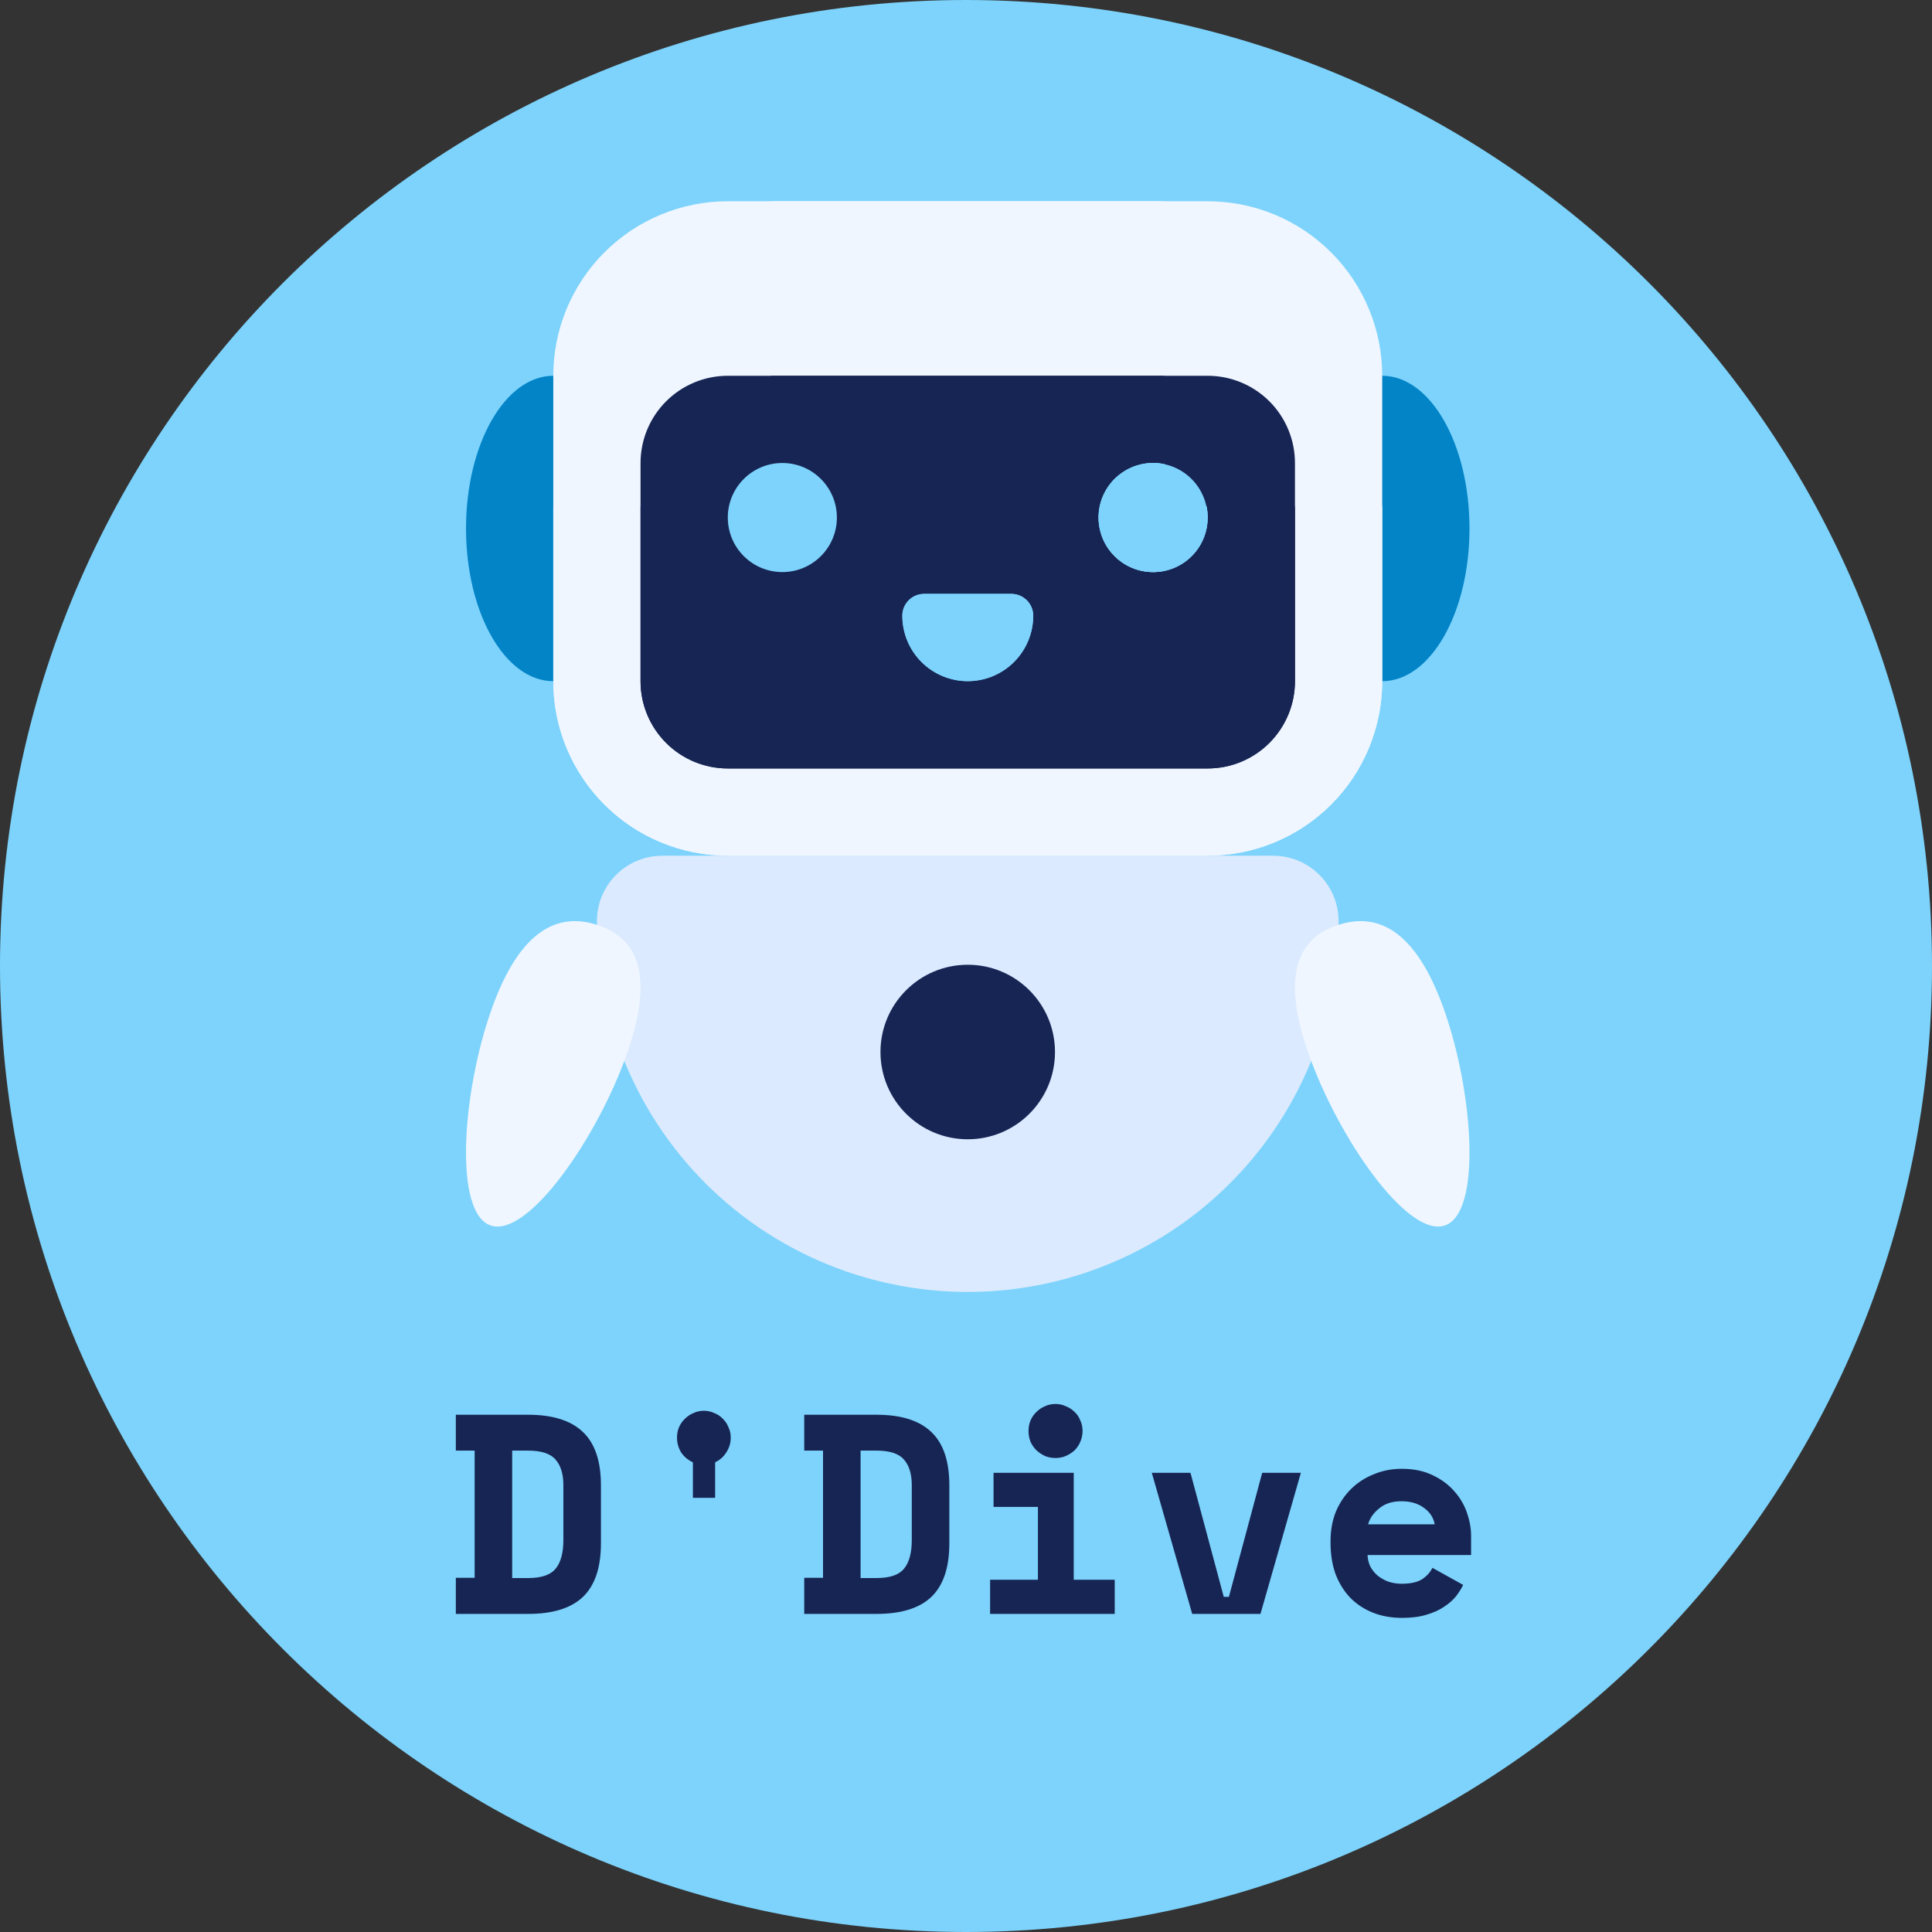 <svg width="48" height="48" viewBox="0 0 48 48" fill="none" xmlns="http://www.w3.org/2000/svg">
<rect x="0" y="0" width="48" height="48" fill="#333333" stroke="none"/>
<g clip-path="url(#clip0_410_13569)">
<path d="M48 24C48 10.745 37.255 0 24 0C10.745 0 0 10.745 0 24C0 37.255 10.745 48 24 48C37.255 48 48 37.255 48 24Z" fill="#7DD3FC"/>
<path d="M11.325 35.149H13.12C13.733 35.149 14.188 35.293 14.485 35.58C14.782 35.863 14.93 36.304 14.93 36.902V38.344C14.93 38.943 14.782 39.386 14.485 39.673C14.188 39.956 13.733 40.097 13.12 40.097H11.325V39.2H11.792V36.04H11.325V35.149ZM13.12 39.206C13.446 39.206 13.672 39.131 13.799 38.98C13.931 38.825 13.997 38.584 13.997 38.259V36.902C13.997 36.62 13.931 36.405 13.799 36.259C13.672 36.113 13.446 36.04 13.12 36.04H12.725V39.206H13.12ZM17.215 36.33C17.098 36.278 17.001 36.198 16.925 36.089C16.855 35.976 16.82 35.851 16.82 35.715C16.82 35.625 16.836 35.54 16.869 35.46C16.907 35.375 16.956 35.305 17.017 35.248C17.079 35.187 17.149 35.14 17.23 35.107C17.31 35.069 17.397 35.05 17.491 35.05C17.581 35.05 17.665 35.069 17.745 35.107C17.83 35.14 17.901 35.187 17.957 35.248C18.019 35.305 18.066 35.375 18.099 35.46C18.137 35.54 18.155 35.625 18.155 35.715C18.155 35.851 18.118 35.976 18.042 36.089C17.972 36.198 17.88 36.278 17.767 36.33V37.213H17.215V36.33ZM19.981 35.149H21.777C22.389 35.149 22.844 35.293 23.141 35.58C23.438 35.863 23.586 36.304 23.586 36.902V38.344C23.586 38.943 23.438 39.386 23.141 39.673C22.844 39.956 22.389 40.097 21.777 40.097H19.981V39.2H20.448V36.04H19.981V35.149ZM21.777 39.206C22.102 39.206 22.328 39.131 22.455 38.98C22.587 38.825 22.653 38.584 22.653 38.259V36.902C22.653 36.62 22.587 36.405 22.455 36.259C22.328 36.113 22.102 36.04 21.777 36.04H21.381V39.206H21.777ZM24.599 39.249H25.787V37.439H24.684V36.591H26.677V39.249H27.695V40.097H24.599V39.249ZM26.896 35.552C26.896 35.646 26.878 35.736 26.84 35.821C26.807 35.901 26.76 35.972 26.698 36.033C26.637 36.089 26.564 36.136 26.479 36.174C26.399 36.207 26.314 36.224 26.225 36.224C26.131 36.224 26.043 36.207 25.963 36.174C25.883 36.136 25.812 36.089 25.751 36.033C25.69 35.972 25.64 35.901 25.603 35.821C25.57 35.736 25.553 35.646 25.553 35.552C25.553 35.458 25.57 35.371 25.603 35.291C25.64 35.206 25.69 35.135 25.751 35.079C25.812 35.017 25.883 34.97 25.963 34.937C26.043 34.9 26.131 34.881 26.225 34.881C26.314 34.881 26.399 34.9 26.479 34.937C26.564 34.97 26.637 35.017 26.698 35.079C26.76 35.135 26.807 35.206 26.84 35.291C26.878 35.371 26.896 35.458 26.896 35.552ZM28.616 36.591H29.577L30.404 39.673H30.532L31.359 36.591H32.32L31.316 40.097H29.62L28.616 36.591ZM33.976 38.634C33.981 38.738 34.004 38.834 34.047 38.924C34.094 39.009 34.155 39.084 34.231 39.15C34.311 39.211 34.4 39.261 34.499 39.298C34.603 39.331 34.711 39.348 34.824 39.348C35.046 39.348 35.215 39.31 35.333 39.235C35.451 39.155 35.536 39.06 35.588 38.952L36.351 39.376C36.309 39.466 36.25 39.56 36.174 39.659C36.099 39.753 36 39.84 35.877 39.92C35.76 40.001 35.614 40.066 35.439 40.118C35.27 40.17 35.069 40.196 34.839 40.196C34.575 40.196 34.334 40.154 34.117 40.069C33.901 39.984 33.712 39.862 33.552 39.701C33.397 39.541 33.274 39.346 33.184 39.115C33.1 38.884 33.057 38.622 33.057 38.33V38.288C33.057 38.019 33.102 37.774 33.191 37.553C33.286 37.331 33.413 37.143 33.573 36.987C33.733 36.831 33.92 36.711 34.132 36.627C34.348 36.537 34.579 36.492 34.824 36.492C35.126 36.492 35.385 36.547 35.602 36.655C35.819 36.758 35.998 36.893 36.139 37.058C36.28 37.218 36.384 37.397 36.45 37.595C36.516 37.788 36.549 37.977 36.549 38.16V38.634H33.976ZM34.817 37.298C34.591 37.298 34.407 37.357 34.266 37.475C34.125 37.588 34.033 37.72 33.99 37.871H35.644C35.616 37.706 35.526 37.569 35.376 37.461C35.23 37.352 35.044 37.298 34.817 37.298Z" fill="#172554"/>
<path d="M33.257 22.978V22.886C33.257 22.454 33.086 22.041 32.781 21.736C32.476 21.431 32.062 21.26 31.631 21.26H16.456C16.024 21.26 15.611 21.431 15.306 21.736C15.001 22.041 14.83 22.454 14.83 22.886V22.978L15.513 26.365C16.204 28.06 17.385 29.511 18.904 30.532C20.424 31.552 22.213 32.098 24.043 32.098C25.874 32.098 27.663 31.552 29.182 30.532C30.702 29.511 31.883 28.06 32.574 26.365L33.257 22.978Z" fill="#DBEAFE"/>
<path d="M14.288 9.336V16.924H13.746C12.548 16.924 11.578 15.228 11.578 13.13C11.578 11.033 12.548 9.336 13.746 9.336H14.288ZM33.799 9.336V16.924H34.341C35.539 16.924 36.509 15.228 36.509 13.13C36.509 11.033 35.539 9.336 34.341 9.336H33.799Z" fill="#0284C7"/>
<path d="M13.746 12.588V16.924C13.746 18.073 14.203 19.176 15.016 19.989C15.829 20.802 16.932 21.259 18.082 21.259H30.005C31.155 21.259 32.258 20.802 33.071 19.989C33.884 19.176 34.341 18.073 34.341 16.924V9.336C34.341 8.186 33.884 7.083 33.071 6.27C32.258 5.457 31.155 5 30.005 5H19.166L13.746 12.588Z" fill="#EFF6FF"/>
<path d="M34.341 12.588V16.924C34.341 18.073 33.884 19.176 33.071 19.989C32.258 20.802 31.155 21.259 30.005 21.259H18.082C16.932 21.259 15.829 20.802 15.016 19.989C14.203 19.176 13.746 18.073 13.746 16.924V9.336C13.746 8.186 14.203 7.083 15.016 6.27C15.829 5.457 16.932 5 18.082 5H28.921L34.341 12.588Z" fill="#EFF6FF"/>
<path d="M32.173 12.588V16.924C32.173 17.499 31.945 18.05 31.538 18.457C31.131 18.864 30.58 19.092 30.005 19.092H18.081C17.506 19.092 16.955 18.864 16.549 18.457C16.142 18.05 15.914 17.499 15.914 16.924V11.504C15.914 10.929 16.142 10.378 16.549 9.971C16.955 9.565 17.506 9.336 18.081 9.336H28.921L32.173 12.588Z" fill="#172554"/>
<path d="M15.914 12.588V16.924C15.914 17.499 16.142 18.05 16.549 18.457C16.955 18.864 17.507 19.092 18.082 19.092H30.005C30.58 19.092 31.132 18.864 31.538 18.457C31.945 18.05 32.173 17.499 32.173 16.924V11.504C32.173 10.929 31.945 10.378 31.538 9.971C31.132 9.565 30.58 9.336 30.005 9.336H19.166L15.914 12.588Z" fill="#172554"/>
<path d="M19.437 14.213C20.185 14.213 20.792 13.607 20.792 12.858C20.792 12.11 20.185 11.503 19.437 11.503C18.689 11.503 18.082 12.11 18.082 12.858C18.082 13.607 18.689 14.213 19.437 14.213Z" fill="#7DD3FC"/>
<path d="M28.646 14.213C29.394 14.213 30.001 13.607 30.001 12.858C30.001 12.11 29.394 11.503 28.646 11.503C27.898 11.503 27.291 12.11 27.291 12.858C27.291 13.607 27.898 14.213 28.646 14.213Z" fill="#7DD3FC"/>
<path d="M29.978 12.587C29.996 12.677 30.005 12.767 30.005 12.858C30.005 13.126 29.926 13.388 29.777 13.611C29.628 13.834 29.417 14.008 29.169 14.11C28.921 14.213 28.649 14.24 28.386 14.187C28.123 14.135 27.882 14.006 27.692 13.816C27.503 13.627 27.374 13.386 27.322 13.123C27.269 12.86 27.296 12.587 27.399 12.34C27.501 12.092 27.675 11.881 27.898 11.732C28.12 11.583 28.383 11.503 28.651 11.503C28.741 11.504 28.832 11.513 28.922 11.53M22.96 14.755H25.128C25.271 14.755 25.409 14.812 25.511 14.914C25.613 15.016 25.67 15.153 25.67 15.297C25.67 15.729 25.498 16.142 25.193 16.447C24.888 16.752 24.475 16.923 24.044 16.923C23.612 16.923 23.199 16.752 22.894 16.447C22.589 16.142 22.418 15.729 22.418 15.297C22.418 15.153 22.475 15.016 22.576 14.914C22.678 14.812 22.816 14.755 22.96 14.755Z" fill="#7DD3FC"/>
<path d="M29.978 12.587C29.996 12.677 30.005 12.767 30.005 12.858C30.005 13.126 29.926 13.388 29.777 13.611C29.628 13.834 29.417 14.008 29.169 14.11C28.921 14.213 28.649 14.24 28.386 14.187C28.123 14.135 27.882 14.006 27.692 13.816C27.503 13.627 27.374 13.386 27.322 13.123C27.269 12.86 27.296 12.587 27.399 12.34C27.501 12.092 27.675 11.881 27.898 11.732C28.12 11.583 28.383 11.503 28.651 11.503C28.741 11.504 28.832 11.513 28.922 11.53M22.96 14.755H25.128C25.271 14.755 25.409 14.812 25.511 14.914C25.613 15.016 25.67 15.153 25.67 15.297C25.67 15.729 25.498 16.142 25.193 16.447C24.888 16.752 24.475 16.923 24.044 16.923C23.612 16.923 23.199 16.752 22.894 16.447C22.589 16.142 22.418 15.729 22.418 15.297C22.418 15.153 22.475 15.016 22.576 14.914C22.678 14.812 22.816 14.755 22.96 14.755Z" fill="#7DD3FC"/>
<path d="M15.576 26.178C14.853 28.244 13.132 30.744 12.201 30.45C11.269 30.156 11.477 27.174 12.201 25.109C12.924 23.044 13.898 22.678 14.83 22.976C15.762 23.274 16.306 24.113 15.576 26.178ZM32.511 26.178C33.234 28.244 34.955 30.743 35.886 30.45C36.817 30.157 36.61 27.174 35.886 25.109C35.162 23.044 34.189 22.678 33.257 22.976C32.325 23.274 31.781 24.113 32.511 26.178Z" fill="#EFF6FF"/>
<path d="M24.043 28.305C25.241 28.305 26.211 27.334 26.211 26.137C26.211 24.94 25.241 23.969 24.043 23.969C22.846 23.969 21.875 24.94 21.875 26.137C21.875 27.334 22.846 28.305 24.043 28.305Z" fill="#172554"/>
</g>
<defs>
<clipPath id="clip0_410_13569">
<rect width="48" height="48" fill="white"/>
</clipPath>
</defs>
</svg>
